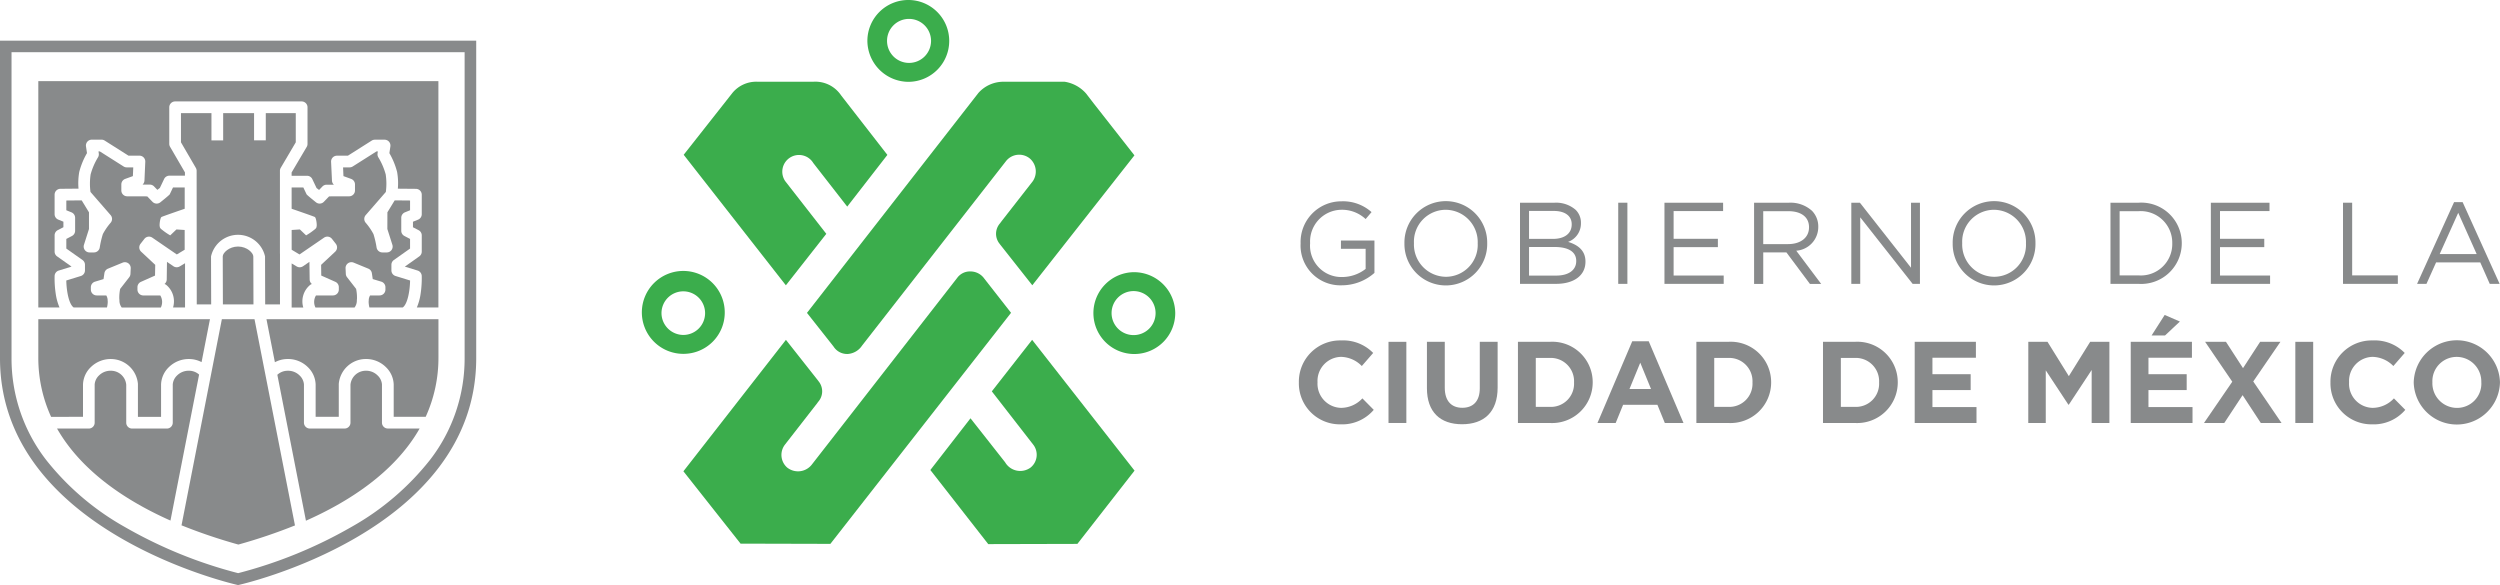 <svg xmlns="http://www.w3.org/2000/svg" width="248.483" height="58.15" viewBox="0 0 248.483 58.15">
    <defs>
        <style>
            .cls-1{fill:#3bad4c}.cls-2{fill:#888a8b}
        </style>
    </defs>
    <g id="Grupo_211" data-name="Grupo 211" transform="translate(-165.682 -21.577)">
        <path id="Trazado_9" d="M251.942 55.554a1.593 1.593 0 0 0 1.412.737 1.855 1.855 0 0 0 1.417-.827L269.1 37.1a1.67 1.67 0 0 1 2.35-.237 1.706 1.706 0 0 1 .288 2.266l-3.2 4.1v.022a1.571 1.571 0 0 0-.067 2.118v.007l3.224 4.086 10.152-12.912-4.058-5.174-.75-.975a3.555 3.555 0 0 0-2.13-1.167h-6.081a3.322 3.322 0 0 0-2.491 1.116L249.3 52.207z" class="cls-1" data-name="Trazado 9" transform="translate(-3.41 .468)"/>
        <path id="Trazado_10" d="M251.221 44.35l-4.075-5.225a1.661 1.661 0 1 1 2.784-1.809l3.37 4.329 3.991-5.14-4.6-5.918a3.079 3.079 0 0 0-2.773-1.353h-5.5a3.068 3.068 0 0 0-2.514 1.093l-4.858 6.166 10.156 12.974z" class="cls-1" data-name="Trazado 10" transform="translate(-3.41 .468)"/>
        <path id="Trazado_11" d="M266.924 48.8a1.689 1.689 0 0 0-1.372-.712 1.57 1.57 0 0 0-1.321.64l-14.476 18.59a1.735 1.735 0 0 1-2.435.253 1.671 1.671 0 0 1-.2-2.281l3.246-4.17v-.02a1.573 1.573 0 0 0 .066-2.118v-.008l-3.224-4.086-10.19 13.064 5.681 7.191 8.927.023L269.583 52.2z" class="cls-1" data-name="Trazado 11" transform="translate(-3.41 .468)"/>
        <path id="Trazado_12" d="M267.672 60.007l4.109 5.287a1.636 1.636 0 0 1-.248 2.281 1.738 1.738 0 0 1-2.542-.523l-3.438-4.367-3.99 5.14 5.754 7.365 8.86-.022 5.681-7.282-10.179-13z" class="cls-1" data-name="Trazado 12" transform="translate(-3.41 .468)"/>
        <path id="Trazado_13" d="M281.783 48.162a4.067 4.067 0 1 0 4.12 4.066 4.1 4.1 0 0 0-4.12-4.066zm0 6.253a2.187 2.187 0 1 1 2.166-2.187 2.179 2.179 0 0 1-2.166 2.187z" class="cls-1" data-name="Trazado 13" transform="translate(-3.41 .468)"/>
        <path id="Trazado_14" d="M259.424 29.242a4.067 4.067 0 1 0-4.12-4.067 4.1 4.1 0 0 0 4.12 4.067zm0-6.254a2.187 2.187 0 1 1-2.166 2.187 2.179 2.179 0 0 1 2.166-2.187z" class="cls-1" data-name="Trazado 14" transform="translate(-3.41 .468)"/>
        <path id="Trazado_15" d="M241.127 52.213a4.12 4.12 0 1 0-4.12 4.066 4.1 4.1 0 0 0 4.12-4.066zm-6.287 0a2.167 2.167 0 1 1 2.167 2.187 2.179 2.179 0 0 1-2.167-2.187z" class="cls-1" data-name="Trazado 15" transform="translate(-3.41 .468)"/>
        <path id="Trazado_17" d="M215.272 26.3v30.413a16.451 16.451 0 0 1-3.445 10.113 26.357 26.357 0 0 1-7.766 6.635 45.3 45.3 0 0 1-11.3 4.616 45.173 45.173 0 0 1-11.261-4.588 26.445 26.445 0 0 1-7.8-6.64 16.459 16.459 0 0 1-3.462-10.136V26.3h45.028m1.152-1.152h-47.326v31.565c0 17.325 23.655 22.546 23.655 22.546h.022s23.655-5.221 23.655-22.546V25.15z" class="cls-2" data-name="Trazado 17" transform="translate(-3.41 .468)"/>
        <g id="Grupo_11" data-name="Grupo 11" transform="translate(-3.41 .468)">
            <path id="Trazado_18" d="M198.49 35.253v-2.9h-2.981v2.706h-1.164v-2.704h-3.072v2.706h-1.164v-2.706h-3.03v2.9l1.479 2.542a.583.583 0 0 1 .078.292l.012 13.274h1.434l-.015-4.768a2.751 2.751 0 0 1 5.368 0l.014 4.77h1.471v-5.033a.564.564 0 0 1-.005-.071v-2.497V38.09a.587.587 0 0 1 .081-.3z" class="cls-2" data-name="Trazado 18"/>
            <path id="Trazado_19" d="M187.484 51.672v-4.4l-.529.318a.582.582 0 0 1-.629-.019l-.639-.437a.526.526 0 0 1 0 .056l-.023 1.695a.58.58 0 0 1-.223.45.568.568 0 0 1 .184.1 2.115 2.115 0 0 1 .667 2.235z" class="cls-2" data-name="Trazado 19"/>
            <path id="Trazado_20" d="M192.751 45.613c-.893 0-1.52.636-1.52.98l.015 4.77h3.039l-.015-4.763c0-.351-.626-.987-1.519-.987z" class="cls-2" data-name="Trazado 20"/>
            <path id="Trazado_21" d="M175.008 51.672a5.336 5.336 0 0 1-.373-1.338 10.355 10.355 0 0 1-.115-1.8.582.582 0 0 1 .41-.534l1.273-.393-1.437-1.017a.58.58 0 0 1-.246-.476V44.5a.58.58 0 0 1 .313-.516l.561-.292v-.549l-.511-.207a.582.582 0 0 1-.364-.539v-1.939a.583.583 0 0 1 .577-.583l1.8-.016a6.439 6.439 0 0 1 .074-1.664 7.363 7.363 0 0 1 .768-1.868l-.1-.673a.582.582 0 0 1 .576-.664h.969a.586.586 0 0 1 .312.09l2.367 1.5h1.088a.583.583 0 0 1 .582.608l-.082 1.865a.583.583 0 0 1-.189.405h.723a.582.582 0 0 1 .418.178l.331.343.249-.191.421-.886a.582.582 0 0 1 .526-.332h1.545v-.329l-1.479-2.542a.59.59 0 0 1-.079-.293v-3.633a.583.583 0 0 1 .583-.583h12.576a.583.583 0 0 1 .582.583v3.639a.58.58 0 0 1-.081.3l-1.5 2.54v.328h1.533a.581.581 0 0 1 .525.332l.421.886.25.191.331-.343a.581.581 0 0 1 .417-.178h.724a.582.582 0 0 1-.189-.405L202 37.192a.581.581 0 0 1 .581-.608h1.089l2.367-1.5a.581.581 0 0 1 .312-.09h.968a.582.582 0 0 1 .577.664l-.1.673a7.4 7.4 0 0 1 .767 1.868 6.394 6.394 0 0 1 .074 1.664l1.8.016a.583.583 0 0 1 .577.583v1.939a.582.582 0 0 1-.363.539l-.511.207v.549l.561.292a.582.582 0 0 1 .313.516v1.612a.583.583 0 0 1-.246.476l-1.437 1.017L210.6 48a.583.583 0 0 1 .41.534 10.354 10.354 0 0 1-.115 1.8 5.378 5.378 0 0 1-.373 1.338h2.118a.231.231 0 0 1 .026 0v-22.5H172.9v22.5z" class="cls-2" data-name="Trazado 21"/>
            <path id="Trazado_22" d="M199.908 49.437a.59.59 0 0 1 .184-.1.582.582 0 0 1-.222-.45l-.023-1.695v-.056l-.638.437a.583.583 0 0 1-.629.019l-.5-.3v4.381h1.157a2.117 2.117 0 0 1 .671-2.236z" class="cls-2" data-name="Trazado 22"/>
            <path id="Trazado_23" d="M207.639 63.7a.582.582 0 0 1-.582-.582v-3.8a1.367 1.367 0 0 0-.435-.893 1.606 1.606 0 0 0-1.195-.467 1.528 1.528 0 0 0-1.5 1.389v3.773a.582.582 0 0 1-.582.582h-3.46a.583.583 0 0 1-.582-.582v-3.8a1.37 1.37 0 0 0-.434-.893 1.614 1.614 0 0 0-1.2-.467 1.5 1.5 0 0 0-1.011.4l2.842 14.504c4-1.774 8.744-4.668 11.3-9.162z" class="cls-2" data-name="Trazado 23"/>
            <path id="Trazado_24" d="M198.389 73.225l-4-20.388h-3.245l-3.993 20.4a.773.773 0 0 1-.024.082 53.631 53.631 0 0 0 5.657 1.916 54.19 54.19 0 0 0 5.633-1.905.471.471 0 0 1-.028-.105z" class="cls-2" data-name="Trazado 24"/>
            <path id="Trazado_25" d="M188.881 58.339a1.5 1.5 0 0 0-.988-.381h-.032a1.622 1.622 0 0 0-1.164.466 1.375 1.375 0 0 0-.434.893v3.805a.583.583 0 0 1-.582.582h-3.46a.582.582 0 0 1-.582-.582v-3.775a1.527 1.527 0 0 0-1.5-1.389h-.039a1.618 1.618 0 0 0-1.164.466 1.372 1.372 0 0 0-.435.893v3.805a.582.582 0 0 1-.582.582h-3.157c2.555 4.479 7.278 7.37 11.273 9.146z" class="cls-2" data-name="Trazado 25"/>
            <path id="Trazado_26" d="M212.643 52.837h-17.066l.838 4.275a2.694 2.694 0 0 1 1.236-.32 2.806 2.806 0 0 1 2.031.8 2.506 2.506 0 0 1 .782 1.723v3.222h2.3v-3.221a.488.488 0 0 1 0-.054 2.707 2.707 0 0 1 2.646-2.47 2.791 2.791 0 0 1 2.031.8 2.506 2.506 0 0 1 .782 1.723v3.222h3.18a14.116 14.116 0 0 0 1.268-5.923v-3.78c-.011 0-.019.003-.028.003z" class="cls-2" data-name="Trazado 26"/>
            <path id="Trazado_27" d="M177.342 62.539v-3.222a2.506 2.506 0 0 1 .782-1.723 2.819 2.819 0 0 1 2.031-.8 2.707 2.707 0 0 1 2.646 2.47v3.276h2.3v-3.223a2.508 2.508 0 0 1 .783-1.723 2.82 2.82 0 0 1 2.031-.8 2.7 2.7 0 0 1 1.211.307l.835-4.264H172.9v3.778a14.1 14.1 0 0 0 1.271 5.925z" class="cls-2" data-name="Trazado 27"/>
            <path id="Trazado_28" d="M178.711 50.473h.944a1.025 1.025 0 0 1 .133.392c0 .078.007.156.014.236a2.514 2.514 0 0 1-.079.571h-3.306c-.477-.325-.716-1.619-.736-2.684l1.447-.447a.584.584 0 0 0 .41-.556v-.558a.582.582 0 0 0-.246-.475l-1.608-1.138v-.957l.561-.293a.58.58 0 0 0 .313-.516v-1.294a.582.582 0 0 0-.363-.54l-.511-.207v-.969l1.527-.014.725 1.188v1.657l-.5 1.572a.583.583 0 0 0 .554.759h.441a.582.582 0 0 0 .574-.489 9.31 9.31 0 0 1 .311-1.336 6.05 6.05 0 0 1 .777-1.131.582.582 0 0 0-.007-.756l-2-2.3a6.242 6.242 0 0 1 .014-1.747 6.606 6.606 0 0 1 .73-1.691.58.58 0 0 0 .08-.386l-.03-.209h.129l2.368 1.5a.581.581 0 0 0 .311.09h.649l-.038.869-.763.277a.583.583 0 0 0-.384.551v.6a.582.582 0 0 0 .581.579l1.993.006.52.539a.581.581 0 0 0 .773.059s.906-.722.946-.805l.323-.681h1.162v2.119s-2.124.728-2.3.816c-.139.068-.216.726-.191.884s.015.222.245.392a6.244 6.244 0 0 0 .807.554l.618-.59.818.054v1.963l-.781.469-2.436-1.67a.582.582 0 0 0-.788.122l-.382.489a.582.582 0 0 0 .061.784l1.4 1.309-.021 1.066-1.4.623a.582.582 0 0 0-.346.532v.238a.582.582 0 0 0 .583.582h1.686a1.244 1.244 0 0 1 .054 1.2h-3.886a1.13 1.13 0 0 1-.228-.656c0-.075-.006-.15-.014-.225a4.344 4.344 0 0 1 .087-.971l.9-1.158a.584.584 0 0 0 .123-.33l.026-.556a.582.582 0 0 0-.8-.567l-1.46.6a.584.584 0 0 0-.356.455l-.086.582-.847.256a.582.582 0 0 0-.414.557v.236a.582.582 0 0 0 .589.575z" class="cls-2" data-name="Trazado 28"/>
            <path id="Trazado_29" d="M206.822 50.473h-.944a1.025 1.025 0 0 0-.133.392c0 .078-.007.156-.014.236a2.514 2.514 0 0 0 .079.571h3.306c.477-.325.716-1.619.736-2.684l-1.447-.447a.582.582 0 0 1-.41-.556v-.558a.582.582 0 0 1 .246-.475l1.608-1.138v-.957l-.561-.293a.58.58 0 0 1-.313-.516v-1.294a.582.582 0 0 1 .363-.54l.511-.207v-.969l-1.527-.014-.725 1.188-.005 1.657.5 1.572a.583.583 0 0 1-.555.759h-.44a.583.583 0 0 1-.575-.489 9.168 9.168 0 0 0-.31-1.336 6.1 6.1 0 0 0-.777-1.131.582.582 0 0 1 .007-.756l2-2.3a6.242 6.242 0 0 0-.014-1.747 6.606 6.606 0 0 0-.73-1.691.58.58 0 0 1-.08-.386l.029-.209h-.128l-2.368 1.5a.581.581 0 0 1-.311.09h-.649l.038.869.763.277a.583.583 0 0 1 .384.551v.6a.582.582 0 0 1-.581.579l-1.993.006-.52.539a.581.581 0 0 1-.773.059s-.907-.722-.946-.805l-.323-.681h-1.162v2.119s2.124.728 2.3.816c.139.068.216.726.191.884s-.015.222-.245.392a6.2 6.2 0 0 1-.808.554l-.617-.59-.818.054v1.963l.781.469 2.438-1.67a.582.582 0 0 1 .788.122l.382.489a.583.583 0 0 1-.061.784l-1.4 1.309.014 1.064 1.4.623a.582.582 0 0 1 .346.532v.238a.582.582 0 0 1-.583.582H200.5a1.244 1.244 0 0 0-.054 1.2h3.886a1.129 1.129 0 0 0 .228-.656c0-.075.006-.15.014-.225a4.344 4.344 0 0 0-.087-.971l-.9-1.158a.584.584 0 0 1-.123-.33l-.026-.556a.582.582 0 0 1 .8-.567l1.46.6a.584.584 0 0 1 .356.455l.086.582.847.256a.582.582 0 0 1 .414.557v.236a.582.582 0 0 1-.579.577z" class="cls-2" data-name="Trazado 29"/>
        </g>
        <g id="Grupo_15" data-name="Grupo 15" transform="translate(-3.41 .468)">
            <g id="Grupo_14" data-name="Grupo 14">
                <g id="Grupo_13" data-name="Grupo 13">
                    <path id="Trazado_30" d="M298.363 45.313v-.023a4.047 4.047 0 0 1 4.044-4.171 4.249 4.249 0 0 1 3.007 1.072l-.587.691a3.436 3.436 0 0 0-2.455-.922 3.15 3.15 0 0 0-3.064 3.307v.023a3.116 3.116 0 0 0 3.191 3.353 3.8 3.8 0 0 0 2.328-.807v-2h-2.455v-.818h3.33v3.215a4.888 4.888 0 0 1-3.237 1.233 3.955 3.955 0 0 1-4.102-4.153z" class="cls-2" data-name="Trazado 30"/>
                    <path id="Trazado_31" d="M308.683 45.313v-.023a4.114 4.114 0 1 1 8.227-.023v.023a4.114 4.114 0 1 1-8.227.023zm7.283 0v-.023a3.207 3.207 0 0 0-3.18-3.33 3.168 3.168 0 0 0-3.157 3.307v.023a3.206 3.206 0 0 0 3.179 3.33 3.169 3.169 0 0 0 3.158-3.307z" class="cls-2" data-name="Trazado 31"/>
                    <path id="Trazado_32" d="M320.17 41.257h3.43a2.961 2.961 0 0 1 2.108.715 1.785 1.785 0 0 1 .519 1.29v.023a1.948 1.948 0 0 1-1.278 1.867c.956.288 1.727.841 1.727 1.947v.023c0 1.382-1.163 2.2-2.926 2.2h-3.58zm5.139 2.132c0-.795-.635-1.314-1.786-1.314h-2.455v2.777h2.385c1.1 0 1.856-.5 1.856-1.44zm-1.694 2.27h-2.547V48.5h2.708c1.221 0 1.982-.541 1.982-1.439v-.024c0-.871-.737-1.378-2.143-1.378z" class="cls-2" data-name="Trazado 32"/>
                    <path id="Trazado_33" d="M329.933 41.257h.911v8.066h-.911z" class="cls-2" data-name="Trazado 33"/>
                    <path id="Trazado_34" d="M334.528 41.257h5.829v.83h-4.919v2.754h4.4v.83h-4.4v2.822h4.978v.83h-5.888z" class="cls-2" data-name="Trazado 34"/>
                    <path id="Trazado_35" d="M343.435 41.257h3.465a3.178 3.178 0 0 1 2.293.807 2.225 2.225 0 0 1 .623 1.59v.023a2.362 2.362 0 0 1-2.189 2.351l2.477 3.3h-1.118l-2.339-3.135h-2.3v3.135h-.91zm3.387 4.114c1.21 0 2.074-.623 2.074-1.66v-.023c0-.99-.76-1.59-2.063-1.59h-2.488v3.273z" class="cls-2" data-name="Trazado 35"/>
                    <path id="Trazado_36" d="M353.1 41.257h.853l5.081 6.464v-6.464h.887v8.066h-.726l-5.208-6.614v6.614h-.887z" class="cls-2" data-name="Trazado 36"/>
                    <path id="Trazado_37" d="M363.176 45.313v-.023a4.114 4.114 0 1 1 8.227-.023v.023a4.114 4.114 0 1 1-8.227.023zm7.283 0v-.023a3.207 3.207 0 0 0-3.181-3.33 3.168 3.168 0 0 0-3.156 3.307v.023a3.206 3.206 0 0 0 3.179 3.33 3.17 3.17 0 0 0 3.158-3.307z" class="cls-2" data-name="Trazado 37"/>
                    <path id="Trazado_38" d="M378.859 41.257h2.8a4.021 4.021 0 0 1 4.286 4.01v.023a4.038 4.038 0 0 1-4.286 4.033h-2.8zm.909.841v6.383h1.89A3.121 3.121 0 0 0 385 45.313v-.023a3.14 3.14 0 0 0-3.341-3.192z" class="cls-2" data-name="Trazado 38"/>
                    <path id="Trazado_39" d="M388.836 41.257h5.829v.83h-4.92v2.754h4.4v.83h-4.4v2.822h4.978v.83h-5.887z" class="cls-2" data-name="Trazado 39"/>
                    <path id="Trazado_40" d="M401.971 41.257h.91v7.224h4.54v.842h-5.45z" class="cls-2" data-name="Trazado 40"/>
                    <path id="Trazado_41" d="M413.009 41.2h.852l3.676 8.123h-.98l-.944-2.132h-4.39l-.957 2.132h-.933zm2.247 5.161l-1.833-4.1-1.843 4.1z" class="cls-2" data-name="Trazado 41"/>
                    <path id="Trazado_42" d="M298.19 59.14v-.023a4.1 4.1 0 0 1 4.206-4.171 4.164 4.164 0 0 1 3.18 1.244l-1.13 1.3a2.975 2.975 0 0 0-2.062-.911 2.39 2.39 0 0 0-2.339 2.512v.023a2.4 2.4 0 0 0 2.339 2.534 2.913 2.913 0 0 0 2.12-.944l1.129 1.141a4.123 4.123 0 0 1-3.306 1.44 4.071 4.071 0 0 1-4.137-4.145z" class="cls-2" data-name="Trazado 42"/>
                    <path id="Trazado_43" d="M307.1 55.084h1.774v8.066H307.1z" class="cls-2" data-name="Trazado 43"/>
                    <path id="Trazado_44" d="M310.919 59.693v-4.609h1.774v4.563c0 1.314.657 1.993 1.74 1.993s1.739-.657 1.739-1.935v-4.621h1.774v4.552c0 2.442-1.37 3.64-3.537 3.64s-3.49-1.209-3.49-3.583z" class="cls-2" data-name="Trazado 44"/>
                    <path id="Trazado_45" d="M319.965 55.084h3.145a4.02 4.02 0 0 1 4.286 4.01v.023a4.038 4.038 0 0 1-4.286 4.033h-3.145zm3.145 6.464a2.3 2.3 0 0 0 2.431-2.408v-.023a2.316 2.316 0 0 0-2.431-2.431h-1.371v4.862z" class="cls-2" data-name="Trazado 45"/>
                    <path id="Trazado_46" d="M331.327 55.027h1.636l3.456 8.123h-1.855l-.737-1.809h-3.41l-.737 1.809h-1.81zm1.866 4.747l-1.071-2.616-1.072 2.616z" class="cls-2" data-name="Trazado 46"/>
                    <path id="Trazado_47" d="M337.7 55.084h3.145a4.02 4.02 0 0 1 4.287 4.01v.023a4.038 4.038 0 0 1-4.287 4.033H337.7zm3.145 6.464a2.3 2.3 0 0 0 2.432-2.408v-.023a2.316 2.316 0 0 0-2.432-2.431h-1.37v4.862z" class="cls-2" data-name="Trazado 47"/>
                    <path id="Trazado_48" d="M350.285 55.084h3.146a4.02 4.02 0 0 1 4.286 4.01v.023a4.038 4.038 0 0 1-4.286 4.033h-3.146zm3.146 6.464a2.3 2.3 0 0 0 2.431-2.408v-.023a2.316 2.316 0 0 0-2.431-2.431h-1.371v4.862z" class="cls-2" data-name="Trazado 48"/>
                    <path id="Trazado_49" d="M359.4 55.084h6.083v1.579h-4.32V58.3h3.8v1.578h-3.8v1.694h4.379v1.578H359.4z" class="cls-2" data-name="Trazado 49"/>
                    <path id="Trazado_50" d="M370.692 55.084h1.908l2.12 3.411 2.12-3.411h1.912v8.066h-1.763v-5.266l-2.269 3.445h-.046l-2.247-3.41v5.231h-1.739z" class="cls-2" data-name="Trazado 50"/>
                    <path id="Trazado_51" d="M380.872 55.084h6.083v1.579h-4.321V58.3h3.8v1.578h-3.8v1.694h4.379v1.578h-6.141zm3.375-2.672l1.51.656-1.475 1.383h-1.336z" class="cls-2" data-name="Trazado 51"/>
                    <path id="Trazado_52" d="M390.965 59.048l-2.7-3.964h2.073l1.694 2.616 1.7-2.616h2.017l-2.7 3.941 2.81 4.125H393.8l-1.809-2.765-1.82 2.765h-2.017z" class="cls-2" data-name="Trazado 52"/>
                    <path id="Trazado_53" d="M397.232 55.084h1.775v8.066h-1.775z" class="cls-2" data-name="Trazado 53"/>
                    <path id="Trazado_54" d="M400.724 59.14v-.023a4.1 4.1 0 0 1 4.2-4.171 4.162 4.162 0 0 1 3.18 1.244l-1.129 1.3a2.978 2.978 0 0 0-2.063-.911 2.389 2.389 0 0 0-2.338 2.512v.023a2.394 2.394 0 0 0 2.338 2.534 2.909 2.909 0 0 0 2.12-.944l1.129 1.141a4.121 4.121 0 0 1-3.306 1.44 4.071 4.071 0 0 1-4.131-4.145z" class="cls-2" data-name="Trazado 54"/>
                    <path id="Trazado_55" d="M409 59.14v-.023a4.287 4.287 0 0 1 8.571-.023v.023a4.287 4.287 0 0 1-8.571.023zm6.717 0v-.023a2.451 2.451 0 0 0-2.443-2.535 2.412 2.412 0 0 0-2.419 2.512v.023a2.449 2.449 0 0 0 2.442 2.534 2.411 2.411 0 0 0 2.424-2.511z" class="cls-2" data-name="Trazado 55"/>
                </g>
            </g>
        </g>
    </g>
</svg>
